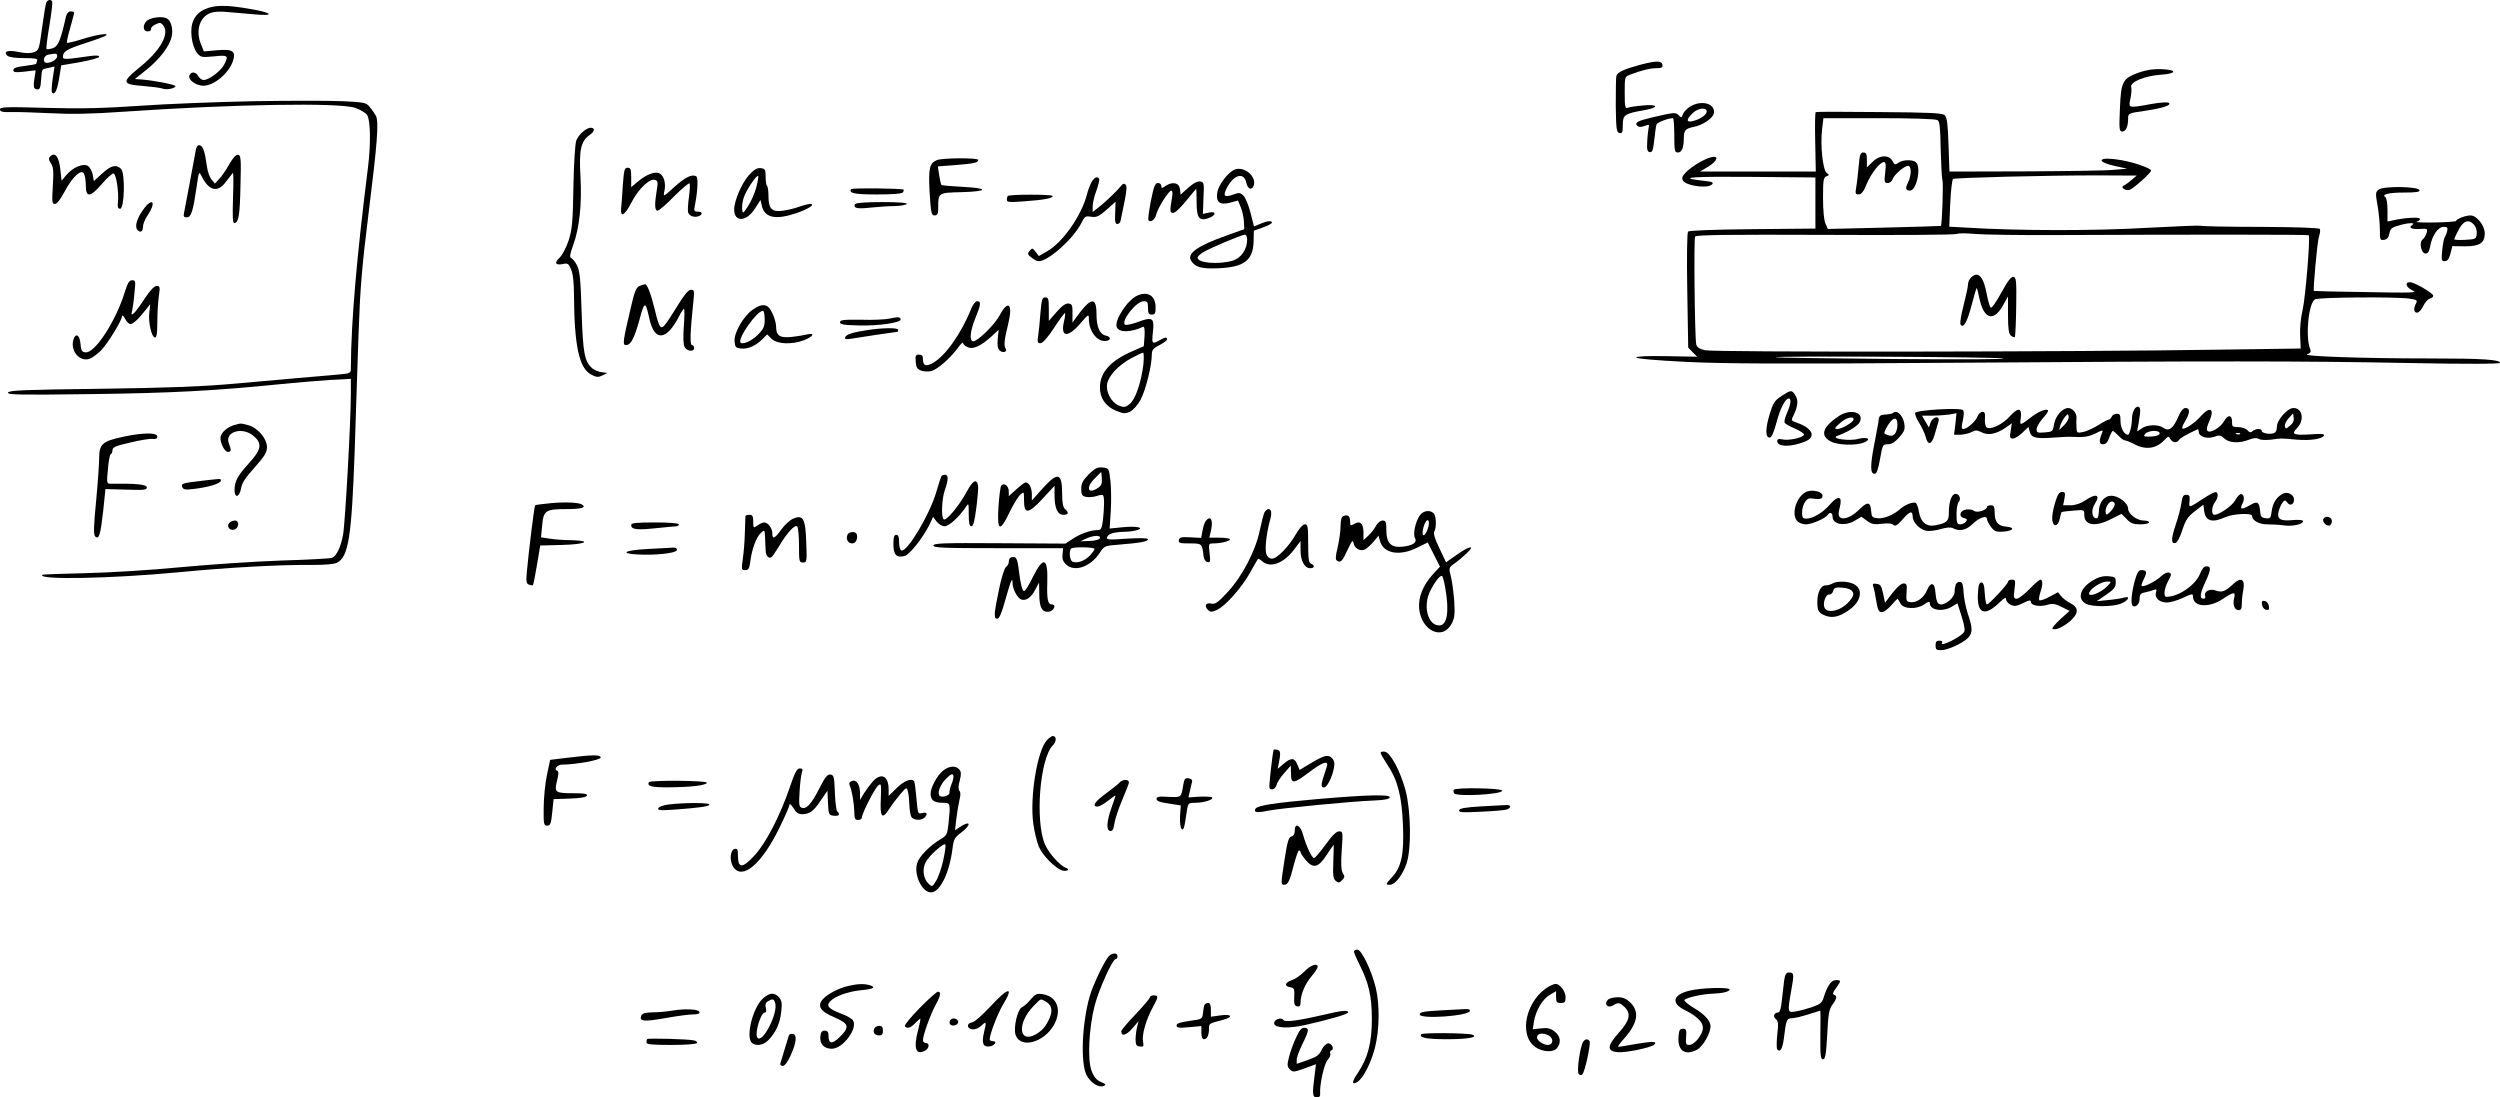 <?xml version="1.0" standalone="no"?>
<!DOCTYPE svg PUBLIC "-//W3C//DTD SVG 20010904//EN"
 "http://www.w3.org/TR/2001/REC-SVG-20010904/DTD/svg10.dtd">
<svg version="1.0" xmlns="http://www.w3.org/2000/svg"
 width="1311pt" height="575.468pt" viewBox="0 0 1311 575.468"
 preserveAspectRatio="xMidYMid meet">
<g transform="translate(-8,601.968) scale(0.1,-0.1)"
fill="#000000" stroke="none">
<path d="M324 6009 c-4 -6 -14 -66 -23 -133 -16 -117 -17 -121 -44 -130 -18
-7 -45 -6 -80 1 -55 12 -81 3 -59 -19 8 -8 41 -13 88 -13 58 0 73 -3 69 -13
-3 -8 -5 -15 -5 -17 0 -2 -27 -7 -60 -11 -44 -5 -60 -11 -60 -22 0 -12 10 -13
58 -8 l59 7 -7 -47 c-5 -35 -4 -47 7 -51 21 -8 26 2 29 53 4 54 1 50 40 58
l30 7 -10 -66 c-5 -36 -7 -68 -3 -71 14 -14 26 10 37 74 l11 69 100 17 c54 10
99 22 99 28 0 7 -16 8 -47 4 -130 -19 -143 -19 -143 -5 0 29 20 41 119 73 56
18 104 36 108 40 14 14 -51 4 -124 -19 -42 -13 -79 -22 -82 -20 -2 3 4 33 14
67 9 35 20 71 22 81 4 12 0 17 -15 17 -13 0 -21 -9 -26 -27 -28 -125 -41 -156
-69 -166 -16 -5 -30 -7 -33 -4 -3 2 4 58 15 123 11 65 17 122 15 126 -7 11
-22 10 -30 -3z m56 -284 c0 -16 -30 -35 -54 -35 -25 0 -19 38 7 43 41 8 47 7
47 -8z"/>
<path d="M1154 5971 c-55 -25 -78 -74 -69 -147 3 -30 15 -64 27 -80 20 -25 24
-26 90 -20 74 8 78 5 53 -44 -17 -33 -80 -80 -107 -80 -9 0 -22 9 -28 20 -13
24 -38 26 -47 4 -8 -23 34 -53 73 -54 55 0 133 64 155 128 18 53 0 66 -84 58
l-68 -6 -14 35 c-30 70 -10 142 45 165 21 9 53 11 100 6 39 -3 102 -9 140 -12
106 -10 86 10 -30 29 -127 22 -185 21 -236 -2z"/>
<path d="M860 5917 c-32 -16 -36 -62 -5 -62 11 0 19 6 17 13 -1 7 10 18 24 24
23 11 28 10 41 -7 33 -45 -18 -133 -128 -221 -92 -75 -90 -87 21 -95 47 -4 93
-10 103 -14 19 -8 67 1 67 13 0 8 -114 30 -179 35 l-34 2 60 48 c70 56 122
124 133 174 9 37 -2 82 -23 95 -18 12 -69 9 -97 -5z"/>
<path d="M8685 5681 c-89 -24 -124 -40 -129 -60 -2 -9 -3 -79 -3 -156 2 -124
4 -140 20 -143 14 -3 17 4 17 43 0 52 9 59 113 77 78 14 75 32 -5 25 -35 -3
-71 -8 -80 -12 -16 -6 -18 1 -18 78 0 83 0 85 28 95 59 23 105 34 138 34 27 0
34 4 32 17 -4 23 -32 23 -113 2z"/>
<path d="M11301 5641 c-90 -32 -98 -46 -104 -188 -5 -113 -4 -123 13 -123 18
0 30 26 30 70 0 25 4 27 85 38 98 15 142 29 129 42 -5 5 -42 3 -89 -5 -125
-23 -125 -23 -113 27 5 24 7 51 4 61 -7 27 71 59 157 65 84 6 85 26 1 29 -38
2 -78 -4 -113 -16z"/>
<path d="M1410 5489 c-190 -4 -457 -14 -595 -24 -189 -13 -309 -16 -492 -11
-212 6 -243 5 -243 -8 0 -12 13 -15 58 -14 31 1 125 -2 207 -6 110 -6 213 -4
385 8 566 39 1129 49 1213 20 26 -9 54 -26 62 -37 18 -26 20 -153 5 -273 -59
-468 -89 -812 -90 -1051 0 -31 0 -31 -62 -37 -115 -10 -301 -26 -533 -47 -174
-16 -348 -23 -714 -28 -400 -5 -485 -8 -489 -20 -4 -12 63 -13 434 -8 420 5
658 18 993 52 80 8 196 18 258 22 l113 6 0 -74 c0 -147 -30 -685 -41 -744 -12
-65 -34 -111 -58 -121 -9 -3 -131 -10 -271 -14 -140 -5 -376 -21 -525 -35
-154 -15 -367 -28 -495 -31 -123 -3 -226 -6 -228 -9 -28 -27 359 -20 718 14
258 25 533 40 690 38 76 0 123 4 138 12 60 32 76 136 92 586 5 171 15 444 20
607 9 251 17 352 55 657 43 346 52 458 37 492 -4 8 -17 28 -30 44 -22 27 -25
28 -145 34 -67 3 -277 3 -467 0z"/>
<path d="M8943 5461 c-17 -11 -34 -29 -38 -40 -6 -19 -8 -20 -22 -6 -16 17
-23 16 -143 -12 -72 -17 -90 -27 -74 -43 7 -7 19 -8 38 -1 24 10 26 9 21 -12
-2 -12 -6 -44 -7 -72 -2 -39 0 -50 13 -53 14 -2 18 10 24 64 4 37 9 73 12 81
4 11 61 33 86 33 4 0 7 -40 7 -90 0 -81 2 -90 19 -90 20 0 31 25 31 75 0 41 9
51 51 59 48 9 103 46 107 73 7 50 -65 70 -125 34z m87 -26 c0 -17 -34 -41 -72
-50 -35 -9 -37 7 -3 40 27 28 75 34 75 10z"/>
<path d="M9602 5432 c-4 -1 -5 -72 -3 -157 l3 -155 -303 0 -304 0 43 26 c49
29 58 60 15 49 -37 -9 -105 -50 -133 -80 -19 -20 -22 -30 -14 -43 12 -19 74
-34 122 -30 31 3 46 21 20 25 -7 1 -34 5 -61 8 -109 14 -20 20 287 17 l326 -3
0 -134 0 -134 -330 -3 c-203 -2 -332 -7 -338 -13 -5 -6 -7 -138 -4 -309 l5
-299 23 -24 24 -24 -160 3 c-102 2 -160 -1 -160 -7 0 -6 102 -15 262 -23 203
-10 508 -11 1343 -5 1441 10 1880 10 2448 -1 315 -6 477 -5 477 1 0 17 -94 23
-365 23 -351 0 -675 11 -646 22 17 6 21 13 16 26 -27 63 -9 244 25 262 21 11
419 14 493 4 41 -6 45 -9 37 -25 -15 -26 -12 -49 5 -49 9 0 23 15 32 34 9 19
24 37 34 39 11 3 19 10 19 16 0 13 -99 71 -122 71 -30 0 -20 -29 15 -44 28
-11 -4 -13 -243 -8 -151 2 -275 5 -276 6 -5 8 18 257 26 282 6 19 9 38 5 43
-3 6 -126 10 -312 11 -168 0 -309 3 -314 6 -5 2 -131 -3 -281 -11 -263 -16
-673 -16 -945 1 l-91 5 5 122 c3 67 10 125 15 128 11 7 485 19 757 19 l206 -1
-27 -23 c-15 -13 -33 -26 -40 -29 -22 -8 7 -30 30 -23 20 7 112 89 112 101 0
12 -86 43 -157 55 -116 21 -143 -6 -31 -31 l63 -14 -70 -6 c-38 -4 -248 -7
-466 -8 l-396 -1 -5 140 c-3 104 -8 144 -19 155 -11 12 -74 15 -342 17 -180 2
-330 2 -335 0z m638 -42 c12 -7 15 -38 17 -154 2 -79 6 -152 9 -161 6 -15 -2
-235 -8 -240 -2 -1 -136 -5 -298 -9 l-295 -7 -12 28 c-8 16 -13 70 -13 134 0
93 2 108 18 114 15 6 16 7 1 18 -20 15 -34 143 -24 228 l7 59 291 0 c166 0
298 -4 307 -10z m620 -603 c718 3 1323 3 1327 -1 9 -9 -17 -326 -32 -391 -10
-40 -15 -98 -13 -136 l3 -67 -430 -6 c-765 -12 -2647 -14 -2693 -3 -31 7 -43
15 -47 31 -8 39 -13 553 -6 565 6 9 169 11 685 9 372 -2 682 0 689 5 6 4 48 4
92 0 44 -4 235 -7 425 -6z m-275 -647 c23 -5 -225 -6 -575 -3 -338 3 -617 7
-619 9 -9 8 1156 2 1194 -6z"/>
<path d="M9827 5148 c-4 -40 -9 -90 -13 -110 -6 -33 -4 -38 13 -38 14 0 26 15
42 55 24 57 70 115 91 115 9 0 11 -15 6 -55 -6 -50 -4 -55 13 -55 11 0 22 9
26 20 7 23 61 70 81 70 19 0 18 -52 -1 -89 -15 -29 -11 -41 11 -41 34 0 60
120 32 148 -16 16 -70 15 -93 -2 -17 -12 -20 -11 -30 8 -17 35 -69 34 -105 -3
l-30 -29 0 39 c0 31 -4 39 -19 39 -15 0 -19 -11 -24 -72z"/>
<path d="M10416 4564 c-9 -8 -16 -25 -16 -37 0 -12 -11 -61 -23 -109 -13 -49
-20 -93 -16 -100 15 -23 35 12 59 105 13 48 24 87 26 87 1 0 8 -25 14 -55 23
-109 74 -125 123 -38 l27 48 0 -96 c0 -74 4 -99 15 -109 9 -7 18 -11 21 -8 2
3 6 74 7 159 2 136 0 154 -14 157 -12 2 -31 -22 -64 -83 -28 -51 -51 -83 -56
-78 -5 5 -14 36 -20 68 -17 95 -46 126 -83 89z"/>
<path d="M3138 5330 c-14 -10 -30 -32 -36 -47 -6 -16 -13 -122 -15 -243 -3
-186 -7 -224 -25 -281 -12 -36 -33 -76 -46 -89 -31 -28 -24 -43 15 -35 26 6
31 3 44 -29 10 -23 15 -71 15 -138 2 -264 27 -380 91 -413 27 -14 36 -15 58
-4 l26 13 -30 4 c-16 2 -38 11 -49 20 -41 37 -49 79 -56 297 -5 170 -10 216
-24 243 -9 18 -23 35 -30 38 -10 4 -8 19 10 69 33 90 46 215 38 359 -8 141 2
184 47 217 29 20 31 39 5 39 -7 0 -25 -9 -38 -20z"/>
<path d="M1105 5223 c-11 -62 -55 -296 -60 -320 -4 -18 -1 -23 14 -23 24 0 33
31 52 159 12 84 12 84 27 55 39 -77 85 -86 128 -26 16 20 31 41 35 45 3 5 4
-53 1 -127 -3 -96 -2 -136 6 -136 23 0 30 39 33 195 4 141 2 160 -12 163 -11
2 -27 -15 -47 -50 -16 -29 -40 -64 -53 -77 l-22 -24 -18 22 c-10 12 -21 43
-24 69 -11 80 -21 107 -38 110 -11 2 -18 -7 -22 -35z"/>
<path d="M343 5199 c-9 -9 -8 -18 4 -36 13 -19 15 -42 10 -118 -5 -84 -4 -95
11 -95 11 0 30 26 52 67 40 75 85 117 100 93 5 -8 10 -36 10 -62 0 -66 23 -64
84 7 26 30 53 55 61 55 14 0 30 -101 23 -156 -2 -21 1 -29 12 -29 23 0 27 186
5 209 -26 25 -52 19 -99 -24 l-44 -40 -6 35 c-4 19 -15 39 -26 45 -26 14 -78
-8 -112 -48 l-25 -30 -6 54 c-7 72 -28 99 -54 73z"/>
<path d="M4993 5180 c-39 -16 -45 -43 -38 -171 7 -107 9 -119 26 -119 15 0 19
8 19 38 0 82 -1 81 124 84 141 4 143 21 2 28 -57 3 -107 7 -109 10 -3 3 -8 26
-12 51 l-7 46 91 7 c97 7 121 13 121 27 0 12 -188 11 -217 -1z"/>
<path d="M3346 5048 c-3 -51 -7 -106 -9 -123 -3 -49 19 -35 55 34 36 71 97
128 124 117 14 -5 15 -14 8 -54 -12 -73 -11 -107 4 -107 8 0 47 34 87 75 41
41 77 71 81 68 3 -4 2 -35 -3 -70 -5 -35 -7 -71 -5 -80 4 -20 32 -31 56 -22
23 9 20 24 -5 24 -19 0 -21 4 -15 33 15 75 18 144 7 152 -22 13 -59 -5 -116
-57 -57 -52 -58 -52 -51 -21 9 40 -2 81 -25 93 -23 13 -70 -5 -116 -44 l-33
-28 0 51 c0 43 -3 51 -19 51 -16 0 -19 -11 -25 -92z"/>
<path d="M4008 5102 c-38 -42 -78 -135 -78 -181 0 -68 65 -65 109 5 l29 45 7
-30 c14 -63 71 -76 178 -40 64 21 107 49 75 49 -8 0 -34 -6 -56 -14 -22 -8
-60 -18 -85 -21 -58 -9 -77 9 -77 74 0 26 -3 51 -7 55 -5 4 -8 26 -8 49 0 38
-3 42 -26 45 -19 2 -34 -7 -61 -36z m38 -65 c-8 -30 -27 -74 -43 -98 -26 -40
-28 -41 -31 -19 -2 13 1 40 7 60 11 38 69 125 77 117 2 -2 -2 -29 -10 -60z"/>
<path d="M6554 5130 c-33 -13 -82 -77 -90 -116 -10 -53 12 -72 67 -57 l41 11
15 -36 c8 -19 15 -53 16 -74 l2 -40 -92 -33 c-155 -55 -210 -95 -187 -132 21
-35 55 -44 144 -40 135 6 181 41 184 142 l1 55 48 17 c26 9 47 21 47 25 0 12
-24 10 -61 -6 l-33 -14 -18 71 c-10 40 -27 80 -37 90 -17 17 -23 18 -55 6 -46
-17 -55 -7 -31 38 37 69 90 81 101 23 7 -32 28 -40 38 -15 18 48 -49 106 -100
85z m66 -367 c0 -51 -31 -96 -75 -110 -75 -22 -185 -13 -185 16 0 5 12 17 28
27 31 20 200 92 220 93 7 1 12 -11 12 -26z"/>
<path d="M5806 5068 c-8 -13 -20 -43 -26 -68 -29 -111 -125 -249 -207 -297
l-45 -26 -17 22 c-16 21 -18 21 -31 6 -13 -15 -12 -20 9 -36 13 -11 30 -19 38
-19 50 0 180 116 222 197 19 39 23 41 53 36 28 -4 40 1 81 37 l47 42 -2 -58
c-2 -47 0 -59 12 -59 8 0 16 9 17 20 2 11 11 55 20 98 11 54 13 81 6 88 -8 8
-15 6 -24 -6 -23 -28 -72 -75 -111 -107 l-38 -30 0 31 c0 17 9 54 20 82 10 29
17 56 14 61 -9 14 -23 9 -38 -14z"/>
<path d="M6311 5035 l-40 -36 -3 28 c-4 34 -37 42 -74 19 -21 -15 -24 -15 -24
-1 0 8 -8 15 -18 15 -15 0 -21 -17 -37 -95 -10 -52 -16 -98 -12 -101 12 -13
35 5 41 33 9 35 65 123 78 123 7 0 8 -14 4 -37 -12 -69 -11 -77 4 -80 10 -2
37 23 69 62 29 36 54 65 54 65 1 0 2 -32 2 -71 0 -82 13 -100 61 -84 42 15 45
39 4 30 l-32 -7 3 83 c4 80 3 84 -18 87 -14 2 -36 -10 -62 -33z"/>
<path d="M4543 5028 c-13 -22 18 -28 137 -28 80 0 131 4 135 11 4 6 5 12 4 14
-8 7 -271 10 -276 3z"/>
<path d="M12555 5026 c-18 -13 -19 -18 -7 -85 7 -39 12 -96 12 -127 0 -52 1
-55 22 -52 16 2 24 12 28 33 4 24 12 32 45 41 50 16 97 18 75 4 -23 -14 -3
-24 41 -21 39 3 40 1 34 -21 -4 -13 -13 -28 -21 -34 -20 -16 -7 -74 16 -74 12
0 19 11 24 38 9 55 41 102 70 102 20 0 23 -4 19 -22 -3 -13 -9 -27 -13 -33 -4
-5 -10 -36 -13 -67 -5 -52 -4 -58 13 -58 14 0 22 11 30 39 l10 40 66 -1 c77 0
104 17 104 68 0 41 -42 94 -75 94 -26 0 -75 -19 -75 -29 0 -3 -51 -7 -113 -8
-61 -1 -104 1 -94 4 9 2 17 9 17 15 0 11 -81 6 -142 -8 l-28 -6 0 60 c0 34 -5
64 -11 68 -23 14 17 24 99 24 62 0 83 3 80 13 -7 19 -187 22 -213 3z m499
-185 c10 -11 16 -31 14 -48 -3 -27 -6 -28 -60 -31 -32 -2 -58 0 -58 3 0 3 9
23 20 44 27 54 55 64 84 32z"/>
<path d="M5365 4992 c-3 -3 -5 -12 -5 -20 0 -13 14 -14 91 -8 110 8 149 16
149 28 0 9 -226 9 -235 0z"/>
<path d="M836 4927 c-37 -48 -51 -94 -36 -112 16 -19 30 -10 30 18 0 12 11 39
25 59 44 65 27 95 -19 35z"/>
<path d="M4564 4949 c-12 -21 12 -26 81 -18 39 4 96 8 127 8 31 1 60 6 63 11
4 6 -41 10 -129 10 -86 0 -137 -4 -142 -11z"/>
<path d="M736 4493 c-47 -156 -159 -328 -208 -321 -19 2 -23 10 -26 46 -4 47
-27 59 -38 17 -15 -59 37 -116 88 -96 13 5 38 24 57 42 35 36 111 159 111 181
1 7 8 1 16 -14 8 -16 21 -28 28 -28 14 0 45 29 84 80 l20 25 -5 -45 c-6 -52
12 -130 30 -130 9 0 12 24 12 83 0 45 4 106 8 135 7 47 6 52 -11 52 -13 0 -34
-22 -62 -64 -23 -36 -49 -71 -57 -78 -14 -11 -16 -10 -10 12 3 14 9 55 12 93
7 62 6 67 -12 67 -15 0 -23 -13 -37 -57z"/>
<path d="M3434 4520 c-18 -7 -27 -29 -48 -122 -40 -170 -42 -188 -23 -188 25
0 44 37 71 135 25 96 31 97 51 5 26 -123 90 -118 156 11 11 22 22 39 26 39 3
0 3 -40 -1 -90 -4 -58 -3 -97 4 -110 12 -23 50 -27 50 -5 0 8 -5 15 -11 15
-12 0 -10 66 7 228 6 57 5 62 -13 62 -13 0 -33 -24 -66 -77 -26 -43 -56 -89
-67 -103 -25 -32 -33 -22 -56 75 -20 82 -40 135 -51 134 -4 0 -18 -4 -29 -9z"/>
<path d="M6045 4470 c-51 -21 -122 -129 -109 -165 12 -30 70 -30 139 1 6 2 9
-16 7 -49 l-4 -53 -62 -27 c-112 -49 -167 -110 -168 -187 -1 -57 29 -101 84
-124 40 -16 48 -17 74 -5 17 9 40 34 56 64 26 50 58 177 58 234 0 26 7 34 40
51 22 11 40 25 40 30 0 13 -10 12 -40 -5 -39 -22 -41 -19 -34 45 8 74 -2 80
-82 50 -31 -11 -61 -17 -65 -13 -21 21 60 123 98 123 20 0 23 -5 23 -35 0 -28
4 -35 20 -35 17 0 20 7 20 38 0 60 -40 86 -95 62z m31 -361 c-11 -93 -42 -185
-72 -208 -23 -18 -29 -19 -57 -8 -40 17 -69 72 -61 115 9 43 59 96 124 132 30
16 59 30 64 30 5 0 5 -27 2 -61z"/>
<path d="M5536 4378 c-3 -46 -9 -100 -12 -120 -5 -33 -3 -38 12 -38 12 0 38
29 72 81 29 45 55 79 57 77 2 -2 0 -23 -6 -46 -18 -81 20 -85 85 -10 44 51 46
52 46 25 0 -66 45 -122 91 -115 27 4 25 22 -3 28 -32 8 -48 45 -48 113 0 93
-30 88 -106 -17 l-20 -28 0 48 c1 43 -2 49 -20 52 -15 2 -34 -11 -63 -44 l-41
-47 0 62 c0 53 -2 61 -19 61 -16 0 -19 -11 -25 -82z"/>
<path d="M5174 4403 c-54 -135 -139 -254 -206 -289 -34 -18 -48 -11 -48 22 0
18 -5 24 -21 24 -17 0 -20 -5 -17 -37 2 -30 8 -39 29 -47 14 -5 38 -6 53 -2
32 8 98 66 138 120 15 21 28 34 28 27 0 -6 11 -16 24 -22 28 -13 68 5 125 56
l38 35 -5 -48 c-3 -35 0 -51 11 -61 18 -15 41 -6 30 12 -10 16 -6 47 14 128
26 106 0 130 -46 43 -26 -48 -114 -134 -137 -134 -22 0 -17 53 11 122 29 71
31 88 9 88 -8 0 -22 -17 -30 -37z"/>
<path d="M4029 4397 c-48 -32 -101 -122 -97 -167 3 -31 6 -35 35 -38 36 -4 79
16 113 51 l23 23 23 -23 c29 -28 106 -32 171 -7 48 19 59 40 16 30 -16 -4 -52
-10 -80 -13 -63 -7 -83 6 -83 52 0 33 -25 94 -44 107 -19 13 -42 9 -77 -15z
m61 -52 c0 -37 -5 -50 -35 -80 -33 -33 -79 -54 -91 -42 -19 19 85 167 117 167
5 0 9 -20 9 -45z"/>
<path d="M4745 4349 c-22 -5 -89 -8 -150 -6 -92 1 -110 -1 -110 -13 0 -12 19
-15 100 -17 103 -3 221 15 218 32 -2 13 -12 14 -58 4z"/>
<path d="M4630 4289 c-79 -12 -113 -23 -118 -38 -3 -10 4 -12 29 -8 26 5 235
36 247 37 1 0 2 5 2 10 0 12 -81 11 -160 -1z"/>
<path d="M9422 3943 c-36 -24 -44 -36 -62 -96 -23 -76 -23 -122 0 -122 10 0
21 24 35 76 20 76 47 129 65 129 15 0 11 -31 -9 -76 -10 -23 -16 -46 -12 -51
3 -6 27 -20 54 -31 26 -11 47 -25 47 -31 0 -15 -77 -33 -111 -26 -22 5 -29 3
-29 -9 0 -31 73 -32 148 -1 56 24 37 68 -40 96 -35 12 -36 14 -24 38 24 48 28
82 11 107 -19 30 -22 30 -73 -3z"/>
<path d="M11271 3871 c-6 -11 -11 -31 -11 -44 0 -38 -12 -87 -21 -87 -20 0
-39 35 -39 71 0 33 -3 39 -20 39 -11 0 -23 -7 -26 -15 -4 -8 -10 -15 -14 -15
-5 0 -30 -13 -57 -30 -26 -16 -63 -33 -80 -36 -32 -6 -33 -5 -34 27 -1 19 -1
40 0 46 3 24 -20 53 -43 53 -31 0 -68 -42 -75 -87 -6 -36 -8 -38 -49 -41 -37
-3 -42 -1 -42 17 0 11 14 36 30 54 17 19 30 37 30 41 0 17 -43 2 -82 -27 -68
-52 -67 -52 -61 -7 7 52 -15 54 -57 7 -37 -43 -106 -75 -123 -58 -6 6 -10 27
-8 46 2 27 -1 35 -13 35 -9 0 -21 -11 -26 -24 -9 -26 -55 -66 -75 -66 -9 0
-10 11 -2 45 6 28 7 49 1 54 -14 14 -245 1 -251 -15 -2 -6 7 -30 21 -52 14
-22 29 -55 34 -73 12 -47 32 -42 47 11 7 25 16 55 20 68 11 33 -28 30 -41 -4
l-9 -26 -18 31 -18 31 53 0 c29 0 70 3 91 6 l37 7 -6 -57 -7 -56 34 0 c19 1
45 7 58 14 20 11 28 11 52 -1 35 -18 75 -10 124 22 l35 25 -6 -40 c-6 -34 -4
-40 12 -40 10 0 32 14 50 31 l31 30 7 -25 c8 -32 31 -38 126 -31 41 3 82 5 90
4 68 -4 91 0 129 18 36 18 41 19 35 5 -18 -44 -17 -62 4 -62 15 0 24 10 33 35
7 19 15 35 19 35 3 0 16 -12 29 -25 13 -14 28 -25 35 -25 6 0 28 -9 49 -20 58
-31 114 -24 157 22 20 21 22 22 31 6 12 -21 35 -23 46 -5 7 10 32 25 96 55 4
2 7 -4 7 -12 0 -26 43 -40 81 -27 28 10 35 9 54 -9 25 -24 80 -26 129 -6 23 9
38 11 51 4 9 -6 38 -7 64 -4 55 8 49 8 136 0 72 -6 136 4 142 23 3 7 -19 9
-66 5 -94 -6 -108 0 -76 32 41 41 30 106 -18 106 -31 0 -87 -63 -87 -98 0 -21
-6 -31 -20 -35 -24 -6 -60 2 -60 14 0 13 -34 11 -47 -2 -9 -9 -16 -8 -28 5 -9
9 -31 16 -49 16 -28 0 -32 3 -31 27 0 38 -22 40 -42 4 -20 -35 -73 -65 -87
-51 -6 6 -3 23 7 45 34 72 8 89 -45 29 -30 -34 -85 -70 -94 -61 -3 3 4 20 15
38 26 43 27 69 2 69 -13 0 -25 -15 -40 -50 -25 -58 -48 -74 -76 -54 -26 19
-85 18 -114 -3 l-24 -16 8 44 c11 66 11 82 -2 86 -6 2 -16 -5 -22 -16z m-366
-80 l-27 -26 7 25 c4 14 15 33 24 44 15 17 16 17 19 1 2 -10 -8 -29 -23 -44z
m1183 -4 c-21 -18 -23 -18 -26 -2 -2 9 7 28 20 42 l23 25 3 -23 c3 -15 -4 -30
-20 -42z m-684 -36 c8 -12 -18 -21 -56 -21 -26 0 -29 2 -18 15 14 16 65 21 74
6z m423 -7 c-3 -3 -12 -4 -19 -1 -8 3 -5 6 6 6 11 1 17 -2 13 -5z"/>
<path d="M9720 3836 c-84 -57 -97 -102 -38 -132 37 -19 131 -22 172 -5 43 17
20 32 -30 19 -47 -13 -148 2 -109 16 55 20 108 52 118 73 24 52 -51 72 -113
29z m80 -16 c0 -14 -61 -50 -85 -50 -17 1 -15 5 13 30 31 29 72 40 72 20z"/>
<path d="M10007 3854 c-3 -4 -21 -7 -39 -8 -27 -1 -33 -6 -36 -26 -1 -14 -12
-71 -23 -128 -22 -114 -22 -157 1 -157 11 0 19 21 29 78 13 74 14 77 41 77 20
0 37 11 60 37 27 31 31 41 26 72 -7 43 -40 74 -59 55z m23 -60 c0 -42 -18 -66
-43 -58 -30 9 -30 9 -17 36 31 59 60 70 60 22z"/>
<path d="M1306 3790 c-34 -11 -62 -35 -69 -59 -6 -26 19 -81 38 -81 18 0 19 9
5 45 -23 60 70 89 129 39 48 -40 42 -72 -24 -144 -59 -65 -75 -94 -75 -141 0
-44 26 -37 34 9 4 28 23 57 71 110 53 60 65 79 65 107 0 45 -48 101 -98 115
-42 11 -37 11 -76 0z"/>
<path d="M725 3729 c-108 -23 -125 -38 -125 -112 0 -28 -7 -129 -16 -225 -13
-132 -14 -176 -5 -185 20 -20 28 8 42 132 l12 116 109 -3 c93 -3 108 -2 108
12 0 15 -55 21 -193 19 -17 0 -18 7 -11 76 3 42 10 78 15 79 5 2 9 12 9 22 0
14 18 22 93 39 50 12 103 21 117 19 17 -2 25 2 25 12 0 22 -73 22 -180 -1z"/>
<path d="M5789 3532 c-31 -32 -39 -47 -39 -76 0 -30 4 -37 25 -42 13 -3 38 -1
54 4 16 6 32 8 35 5 8 -8 7 -64 0 -130 -6 -45 -10 -53 -28 -53 -37 0 -92 -20
-131 -46 l-38 -25 -346 2 c-293 2 -346 0 -346 -12 0 -12 53 -14 340 -14 l340
0 -3 -32 c-3 -22 2 -37 17 -52 44 -44 130 -15 179 61 23 35 25 36 105 42 109
9 147 16 147 28 0 6 -41 7 -110 3 -97 -7 -110 -6 -104 8 6 18 34 26 89 28 22
0 51 4 65 8 47 13 1 23 -71 16 l-70 -7 6 93 c3 52 2 123 -2 159 -8 64 -8 65
-41 68 -27 3 -40 -4 -73 -36z m54 -67 c-57 -43 -74 -4 -20 48 l32 32 3 -33 c2
-24 -2 -38 -15 -47z m5 -267 c-3 -8 -25 -14 -54 -15 l-49 -2 30 14 c38 18 78
19 73 3z m-28 -57 c0 -4 -11 -20 -24 -34 -26 -28 -66 -43 -91 -33 -15 5 -21
57 -8 69 10 10 123 8 123 -2z"/>
<path d="M5017 3523 c-3 -5 -15 -42 -27 -83 -34 -118 -153 -317 -183 -307 -7
2 -12 21 -12 43 0 28 -4 39 -15 39 -11 0 -15 -12 -15 -49 0 -55 16 -73 58 -62
27 6 99 98 133 168 l17 37 19 -25 c11 -13 29 -24 42 -24 22 0 76 49 110 100
16 24 16 23 16 -38 0 -46 4 -62 14 -62 10 0 17 27 26 98 7 53 11 106 9 116 -8
38 -28 26 -60 -34 -37 -69 -106 -153 -120 -144 -14 8 -11 107 6 154 19 54 19
80 1 80 -8 0 -17 -3 -19 -7z"/>
<path d="M5547 3458 l-56 -63 0 35 c-1 34 -15 60 -33 60 -4 0 -26 -16 -48 -36
l-40 -36 0 26 c0 27 -25 46 -39 30 -5 -5 -11 -55 -15 -111 -8 -130 7 -137 58
-30 19 40 44 81 56 92 20 18 20 18 20 -29 0 -74 22 -73 97 8 l63 68 0 -50 c0
-67 16 -102 47 -102 26 0 30 12 8 30 -10 9 -15 32 -15 75 0 117 -21 123 -103
33z"/>
<path d="M1135 3498 c-101 -12 -106 -14 -99 -33 6 -13 16 -15 63 -9 75 9 134
27 139 42 2 6 -2 11 -10 10 -7 0 -49 -5 -93 -10z"/>
<path d="M9542 3435 c-48 -34 -68 -118 -36 -149 8 -9 29 -16 45 -16 30 0 103
32 114 50 10 17 25 11 25 -10 0 -41 65 -52 118 -20 l33 20 29 -21 c24 -18 38
-21 78 -16 32 4 54 2 61 -6 10 -9 21 -2 50 31 36 42 51 45 51 12 0 -28 37 -67
69 -73 17 -4 51 0 77 8 32 9 53 11 65 5 33 -18 70 -11 101 20 35 35 78 50 78
27 0 -8 10 -26 21 -41 18 -23 28 -27 65 -24 53 4 63 22 14 26 -43 4 -60 24
-60 74 0 31 -4 38 -20 38 -11 0 -20 -4 -20 -8 0 -17 -51 -33 -66 -22 -7 6 -25
10 -41 8 -35 -4 -45 -37 -14 -45 17 -4 19 -8 10 -19 -6 -8 -20 -14 -30 -14
-16 0 -19 8 -19 53 0 29 5 58 11 64 15 15 4 43 -16 43 -20 0 -35 -40 -35 -95
0 -49 -10 -58 -71 -70 -47 -9 -77 16 -86 70 -3 22 -11 43 -16 47 -13 8 -56 -8
-82 -31 -34 -31 -85 -52 -118 -49 -29 3 -32 6 -35 41 -4 47 -20 47 -64 3 -38
-38 -83 -55 -100 -38 -8 8 -8 23 0 52 15 59 -8 65 -53 13 -36 -42 -88 -73
-124 -73 -17 0 -21 6 -21 33 0 18 7 43 16 55 13 19 22 21 49 16 20 -3 35 -1
40 6 18 30 -58 50 -93 25z"/>
<path d="M10856 3381 c-10 -32 -16 -72 -14 -87 4 -40 30 -37 39 4 4 18 8 34
10 36 2 2 30 6 62 8 57 5 57 5 57 -23 0 -55 59 -64 141 -21 l54 27 27 -27 c21
-23 36 -28 72 -28 25 0 46 5 46 10 0 6 -13 10 -29 10 -35 0 -81 35 -81 61 0
30 -49 68 -87 69 -39 0 -66 -34 -67 -86 -1 -25 -5 -34 -16 -32 -21 4 -24 45
-6 73 33 51 9 60 -50 20 -24 -16 -51 -25 -76 -25 l-39 0 7 35 c5 30 4 35 -13
35 -15 0 -23 -14 -37 -59z m314 -6 c0 -8 -10 -25 -22 -37 -20 -20 -23 -21 -26
-6 -4 23 16 58 33 58 8 0 15 -7 15 -15z"/>
<path d="M11640 3409 c-84 -55 -82 -55 -78 -17 2 27 0 33 -17 33 -16 0 -21 -9
-26 -45 -4 -25 -16 -73 -28 -107 -26 -77 -27 -106 -4 -101 10 2 24 27 37 68
18 54 29 70 66 99 l45 34 3 -29 c7 -57 41 -68 110 -37 43 19 142 24 142 7 0
-24 38 -45 81 -44 24 0 64 -2 89 -6 46 -6 105 9 96 25 -3 4 -28 6 -56 3 -63
-6 -82 7 -70 49 5 17 14 37 21 45 10 12 13 12 24 -2 14 -20 35 -10 35 16 0 25
-34 44 -58 31 -33 -17 -54 -49 -59 -91 -5 -37 -8 -41 -32 -38 -22 3 -27 9 -29
38 -5 49 -14 54 -56 29 -42 -24 -53 -21 -36 11 13 25 6 54 -12 48 -7 -3 -19
-18 -28 -34 -16 -28 -82 -73 -107 -74 -18 0 -16 42 2 66 18 23 19 54 3 53 -7
0 -33 -14 -58 -30z"/>
<path d="M2968 3381 c-43 -4 -79 -9 -82 -11 -4 -5 -33 -236 -43 -347 -5 -53
-3 -64 11 -69 9 -4 19 -5 21 -2 2 2 12 50 21 106 l17 101 114 3 c124 3 162 22
49 25 -38 0 -89 4 -114 8 l-45 7 6 61 c7 80 17 87 129 87 78 0 105 8 80 24
-18 11 -89 14 -164 7z"/>
<path d="M6711 3333 c-5 -10 -16 -53 -25 -96 -22 -107 -93 -242 -170 -324 -48
-52 -64 -63 -82 -59 -29 8 -41 -11 -21 -31 13 -14 20 -14 46 -3 44 18 133 118
177 198 21 37 39 69 41 71 1 2 11 -3 21 -12 42 -38 111 -13 167 59 l35 47 0
-49 c0 -55 21 -94 51 -94 23 0 25 15 4 24 -12 4 -15 26 -15 106 0 89 -2 100
-17 100 -11 0 -29 -20 -47 -51 -36 -64 -99 -129 -126 -129 -12 0 -24 9 -29 23
-9 24 -1 105 18 175 12 42 9 62 -9 62 -5 0 -13 -8 -19 -17z"/>
<path d="M7524 3315 c-22 -34 -35 -95 -24 -116 13 -24 -10 -40 -64 -46 -61 -7
-86 18 -86 87 0 43 -3 50 -20 50 -11 0 -26 -12 -34 -27 -8 -16 -26 -39 -40
-52 l-26 -24 0 42 c0 46 -19 63 -51 42 -17 -10 -19 -8 -19 13 0 29 -11 39 -34
30 -11 -4 -16 -19 -16 -53 0 -25 -7 -75 -15 -110 -12 -51 -13 -66 -3 -72 18
-12 28 -2 56 60 21 45 27 52 30 33 5 -29 36 -46 61 -33 10 6 30 24 45 41 l25
31 7 -26 c17 -68 103 -84 196 -37 l55 27 32 -63 32 -64 -37 -40 c-53 -59 -77
-120 -72 -180 12 -118 124 -169 171 -78 15 29 17 49 13 119 -4 46 -11 104 -18
129 -11 44 -10 46 18 66 16 11 45 35 64 53 49 46 18 42 -50 -6 l-57 -40 -35
74 c-23 47 -32 78 -27 87 13 20 11 82 -3 96 -20 20 -56 14 -74 -13z m44 -66
c-5 -16 -14 -32 -19 -35 -13 -8 -11 30 3 61 15 34 29 12 16 -26z m91 -312 c22
-126 10 -197 -32 -197 -60 0 -86 102 -47 181 24 47 48 79 61 79 4 0 12 -28 18
-63z"/>
<path d="M3989 3313 c0 -5 -2 -44 -3 -88 -1 -44 -6 -106 -11 -137 -7 -55 -7
-58 13 -58 17 0 22 8 27 48 8 64 32 126 55 147 20 18 20 17 22 -26 1 -24 2
-54 3 -66 1 -28 16 -45 31 -35 5 4 22 29 38 55 41 71 87 121 97 105 5 -7 9
-52 9 -100 0 -83 1 -88 21 -88 20 0 21 4 17 105 -4 125 -16 147 -68 125 -17
-7 -45 -32 -62 -56 -36 -50 -48 -55 -48 -20 0 26 -23 56 -43 56 -7 0 -23 -7
-35 -16 -21 -15 -22 -14 -22 20 0 29 -4 36 -20 36 -11 0 -20 -3 -21 -7z"/>
<path d="M12264 3299 c-10 -17 23 -46 37 -32 7 7 9 19 6 27 -7 18 -33 21 -43
5z"/>
<path d="M6403 3288 c-6 -7 -13 -30 -17 -51 l-7 -38 -57 3 c-47 3 -57 0 -60
-14 -3 -16 5 -18 57 -18 65 0 65 0 73 -70 2 -14 10 -26 20 -28 15 -3 16 3 11
47 -6 49 -5 51 19 51 40 0 88 12 88 21 0 5 -24 9 -54 9 l-54 0 9 41 c12 53 -3
78 -28 47z"/>
<path d="M1282 3277 c-15 -17 1 -40 24 -35 27 5 32 48 6 48 -11 0 -24 -6 -30
-13z"/>
<path d="M3390 3266 c0 -23 30 -27 131 -16 52 5 100 10 107 10 6 0 12 5 12 10
0 6 -48 10 -125 10 -102 0 -125 -3 -125 -14z"/>
<path d="M4524 3215 c-9 -23 3 -45 25 -45 19 0 31 25 24 48 -6 17 -42 15 -49
-3z"/>
<path d="M3480 3141 c-123 -6 -156 -24 -55 -29 96 -5 205 7 205 24 0 8 -8 13
-17 12 -10 -1 -70 -4 -133 -7z"/>
<path d="M5377 3094 c-4 -4 -7 -14 -7 -22 0 -8 -7 -20 -15 -26 -8 -6 -24 -58
-36 -116 -27 -129 -29 -155 -9 -155 10 0 23 30 42 99 29 103 38 124 38 87 0
-30 25 -77 45 -85 25 -9 53 10 74 52 l20 37 1 -61 c0 -70 15 -97 50 -92 27 3
41 38 16 38 -21 0 -27 26 -24 116 4 130 -20 139 -75 29 -20 -41 -41 -75 -46
-75 -11 0 -19 35 -30 122 -4 36 -11 54 -21 56 -9 1 -19 0 -23 -4z"/>
<path d="M11617 3011 c-24 -60 -113 -121 -176 -121 -17 0 -13 42 9 83 18 33
18 38 5 44 -10 3 -27 -5 -43 -20 -32 -30 -102 -63 -102 -47 0 6 7 24 15 39 15
31 12 41 -16 41 -14 0 -22 -14 -33 -52 -17 -59 -24 -124 -13 -134 14 -14 37 7
37 34 0 24 5 31 28 35 15 3 35 9 46 13 15 6 17 3 12 -13 -9 -28 18 -53 57 -53
18 0 56 11 85 25 48 22 52 23 52 6 0 -54 83 -61 155 -13 59 39 69 40 61 6 -9
-35 2 -64 23 -64 13 0 17 8 17 33 0 17 3 51 8 74 10 55 -12 68 -52 31 -42 -40
-61 -47 -93 -35 -31 12 -64 -6 -55 -30 3 -7 -1 -13 -9 -13 -22 0 -18 28 10 88
30 65 31 82 6 82 -13 0 -24 -13 -34 -39z"/>
<path d="M11055 2976 c-69 -41 -84 -98 -35 -123 31 -16 134 -16 179 0 40 14
58 44 20 33 -13 -4 -51 -10 -84 -13 l-60 -6 50 34 c41 28 50 39 50 64 0 28 -3
30 -40 33 -28 2 -52 -5 -80 -22z m79 -27 c-37 -41 -116 -68 -96 -33 13 24 64
54 91 54 24 0 24 0 5 -21z"/>
<path d="M10610 2969 c0 -12 -99 -119 -111 -119 -4 0 -9 26 -11 58 -2 43 -7
57 -18 57 -11 0 -16 -15 -18 -61 -5 -102 35 -119 111 -46 28 27 37 32 37 19 0
-10 11 -22 24 -29 20 -9 33 -7 65 9 31 16 41 17 41 7 0 -20 47 -28 86 -16 27
8 41 6 75 -11 l42 -21 -48 -43 c-26 -24 -45 -46 -42 -50 11 -11 52 6 90 37 48
41 50 73 5 96 -18 9 -40 26 -49 37 l-17 21 -45 -24 c-25 -14 -49 -21 -53 -18
-3 4 -1 21 5 39 14 40 14 69 1 69 -5 0 -32 -22 -58 -50 -27 -27 -56 -50 -66
-50 -16 0 -18 6 -12 50 6 46 5 50 -14 50 -11 0 -20 -5 -20 -11z"/>
<path d="M9690 2960 c-8 -5 -24 -10 -36 -10 -26 0 -44 -37 -44 -88 0 -46 8
-58 43 -71 36 -14 72 -6 121 28 70 47 80 118 20 141 -32 13 -85 12 -104 0z
m104 -42 c8 -13 6 -23 -10 -44 -41 -55 -123 -78 -137 -39 -9 23 8 70 25 67 9
-1 18 7 21 18 5 18 12 21 48 18 26 -2 46 -9 53 -20z"/>
<path d="M10336 2955 c-3 -9 -6 -27 -6 -40 0 -26 -42 -65 -71 -65 -19 0 -26
17 -31 74 -4 42 -25 43 -42 2 -17 -41 -55 -69 -88 -64 -21 3 -23 7 -20 51 3
41 1 47 -16 47 -12 0 -35 -20 -58 -50 l-39 -51 -10 48 c-8 39 -14 49 -34 51
-21 3 -23 1 -16 -20 4 -12 9 -36 11 -53 11 -66 15 -75 33 -75 11 0 33 17 50
37 17 20 32 35 33 32 2 -2 8 -13 14 -24 16 -30 85 -32 124 -5 24 17 30 18 30
6 0 -36 67 -47 115 -18 l30 18 22 -70 c16 -51 19 -74 11 -83 -24 -29 -129 -79
-114 -54 4 7 -1 11 -13 11 -16 0 -21 -6 -21 -25 0 -21 5 -25 28 -25 34 0 109
34 140 62 27 27 28 52 1 130 -11 34 -21 85 -22 112 -2 38 -6 52 -18 54 -9 2
-19 -4 -23 -13z"/>
<path d="M11942 2848 c2 -12 11 -24 21 -26 14 -3 18 1 15 20 -2 12 -11 24 -21
26 -14 3 -18 -1 -15 -20z"/>
<path d="M5570 2138 c-51 -55 -91 -300 -71 -441 6 -41 19 -94 29 -118 20 -46
85 -112 122 -124 23 -7 44 5 21 13 -32 11 -90 76 -111 123 -53 123 -27 452 41
520 20 20 20 49 0 49 -6 0 -20 -10 -31 -22z"/>
<path d="M6759 2088 c-6 -18 -26 -195 -22 -200 9 -16 31 -7 37 15 3 13 21 41
40 62 l35 40 1 -42 c0 -56 13 -55 95 7 62 47 95 61 95 41 0 -5 -7 -28 -15 -51
-18 -52 -19 -70 -2 -70 16 0 43 54 52 102 5 26 2 39 -10 52 -21 21 -42 15
-115 -29 l-55 -33 -12 29 c-15 36 -32 37 -72 3 l-31 -26 6 29 c11 54 9 67 -8
71 -10 2 -18 2 -19 0z"/>
<path d="M7320 2072 c0 -6 16 -33 35 -62 54 -80 76 -164 82 -315 7 -153 -8
-223 -57 -275 -35 -38 -36 -40 -11 -40 27 0 66 50 87 112 26 76 23 274 -5 382
-27 101 -80 200 -109 204 -12 2 -22 -1 -22 -6z"/>
<path d="M3055 2046 l-90 -11 -17 -80 c-9 -44 -17 -122 -17 -172 -1 -86 1 -93
18 -93 17 0 21 10 27 70 l7 69 85 3 c57 2 87 7 90 16 3 9 -16 12 -70 12 -97 0
-102 4 -87 65 9 36 9 50 1 53 -20 6 0 32 25 32 69 0 203 24 203 37 0 16 -44
15 -175 -1z"/>
<path d="M5026 1979 c-31 -25 -66 -88 -66 -122 0 -33 18 -47 62 -47 43 0 43 0
32 -109 -6 -57 -9 -63 -43 -83 -55 -33 -110 -88 -121 -124 -20 -60 25 -154 72
-154 47 0 97 101 113 230 6 49 11 58 46 84 55 42 49 66 -7 29 l-26 -17 7 60
c4 32 11 76 16 97 7 25 7 43 0 50 -6 8 -6 26 2 54 8 32 8 45 -2 57 -18 22 -53
20 -85 -5z m54 -33 c0 -8 -5 -27 -12 -43 -6 -15 -10 -33 -9 -40 2 -14 -34 -27
-50 -18 -16 11 -1 56 29 88 29 30 42 34 42 13z m-54 -439 c-9 -40 -25 -87 -37
-106 -19 -32 -21 -33 -39 -16 -28 25 -35 76 -16 113 19 36 99 107 104 92 2 -6
-3 -43 -12 -83z"/>
<path d="M4222 1892 c-51 -150 -126 -295 -186 -359 -62 -67 -86 -68 -86 -3 0
34 -3 41 -17 38 -24 -4 -29 -62 -8 -94 47 -72 148 13 240 200 30 61 55 117 55
126 0 8 9 0 20 -17 14 -24 27 -33 46 -33 39 0 61 16 98 72 l35 51 3 -64 c3
-62 4 -64 31 -67 27 -3 35 6 17 24 -5 5 -10 50 -12 99 -3 81 -5 90 -23 93 -16
2 -28 -13 -58 -72 -42 -83 -68 -111 -93 -102 -14 5 -15 18 -11 84 2 42 8 87
12 100 6 17 4 22 -11 22 -15 0 -26 -21 -52 -98z"/>
<path d="M4658 1923 c-14 -16 -35 -44 -47 -63 l-21 -35 0 36 c0 44 -19 73 -43
63 -12 -4 -16 -12 -11 -23 12 -28 23 -95 24 -138 0 -36 3 -43 20 -43 11 0 20
6 20 13 0 21 66 151 85 167 16 14 17 10 14 -69 -5 -99 7 -112 45 -52 14 22 40
56 58 77 32 37 33 37 39 13 4 -13 7 -47 8 -74 1 -28 6 -56 13 -63 15 -15 51
-15 66 0 19 19 14 31 -12 24 -23 -6 -23 -3 -30 76 -4 44 -9 85 -12 90 -12 19
-51 5 -91 -34 l-43 -42 0 33 c0 71 -37 91 -82 44z"/>
<path d="M6285 1903 c-11 -67 -10 -65 -78 -62 -50 3 -62 1 -62 -11 0 -11 18
-18 63 -24 l64 -10 -4 -59 c-3 -68 17 -93 26 -33 3 20 8 52 11 71 6 33 8 35
45 35 44 0 96 17 86 28 -4 4 -34 5 -66 4 l-58 -4 8 34 c4 18 9 40 11 48 3 9
-4 16 -18 18 -18 3 -23 -3 -28 -35z"/>
<path d="M3483 1918 c-12 -21 16 -28 105 -27 116 1 194 10 199 24 4 12 -296
14 -304 3z"/>
<path d="M5951 1916 c-6 -7 -38 -33 -71 -57 -59 -43 -76 -69 -44 -69 9 0 34
14 55 31 21 17 39 29 39 27 0 -2 -9 -29 -20 -60 -27 -76 -30 -121 -9 -126 13
-2 18 7 23 40 4 24 22 79 41 123 19 44 35 85 35 92 0 17 -35 17 -49 -1z"/>
<path d="M7704 1878 c-3 -4 -2 -12 1 -18 12 -20 259 -6 252 14 -4 13 -245 17
-253 4z"/>
<path d="M6985 1829 c-218 -19 -310 -33 -321 -50 -12 -20 7 -23 64 -11 63 13
444 50 561 54 49 2 76 7 79 16 5 17 -119 14 -383 -9z"/>
<path d="M3586 1801 c-29 -4 -51 -12 -54 -20 -4 -11 11 -12 84 -7 136 10 184
17 184 27 0 10 -133 10 -214 0z"/>
<path d="M7846 1791 c-81 -5 -111 -10 -114 -20 -4 -12 15 -13 114 -8 66 3 127
8 137 12 24 10 21 25 -5 23 -13 -1 -72 -4 -132 -7z"/>
<path d="M6870 1665 c0 -17 -6 -29 -18 -32 -14 -3 -21 -26 -35 -116 -21 -136
-21 -137 -2 -137 19 0 29 21 51 108 10 39 22 72 26 72 4 0 8 -4 8 -9 0 -5 12
-23 26 -40 40 -48 67 -42 110 24 20 30 37 55 38 55 1 0 -1 -40 -2 -88 -3 -72
-1 -90 13 -102 14 -11 18 -11 33 4 14 14 15 20 4 37 -9 15 -11 46 -6 120 7 96
6 99 -14 99 -14 0 -37 -22 -71 -70 -28 -38 -55 -70 -60 -70 -12 0 -42 65 -57
120 -13 52 -44 69 -44 25z"/>
<path d="M7180 1030 c0 -6 13 -37 29 -68 49 -98 65 -166 65 -287 0 -124 -21
-204 -75 -284 -31 -45 -31 -63 -1 -45 31 20 71 98 92 178 24 95 26 224 5 314
-21 89 -75 202 -97 202 -10 0 -18 -5 -18 -10z"/>
<path d="M5888 997 c-31 -46 -76 -144 -92 -197 -42 -140 -51 -355 -18 -418 21
-41 64 -68 90 -57 14 6 11 10 -15 21 -23 10 -36 25 -49 59 -22 58 -14 221 16
340 21 83 94 245 110 245 6 0 10 7 10 15 0 23 -36 18 -52 -8z"/>
<path d="M6920 925 c-18 -19 -49 -40 -67 -46 -37 -12 -39 -32 -5 -37 19 -3 21
-9 19 -50 -2 -37 1 -47 16 -50 12 -2 17 3 17 19 0 42 23 99 57 138 18 22 33
44 33 50 0 23 -37 10 -70 -24z"/>
<path d="M9436 878 c-3 -24 -8 -71 -12 -105 -4 -42 -11 -63 -20 -63 -21 0 -28
-22 -12 -34 13 -10 15 -24 8 -81 -4 -39 -4 -74 0 -79 16 -17 28 5 35 61 11 93
15 103 40 103 13 0 52 9 87 20 34 11 63 20 64 20 1 0 1 -57 0 -127 -1 -108 1
-128 14 -128 12 0 16 24 22 129 5 108 10 134 27 157 24 32 26 46 9 52 -9 3 -7
13 10 35 28 39 28 42 -1 42 -25 0 -46 -32 -65 -95 -7 -23 -18 -32 -58 -46 -27
-9 -66 -20 -86 -23 -45 -8 -45 -6 -24 114 15 82 14 90 -13 90 -14 0 -20 -10
-25 -42z"/>
<path d="M4527 849 c-49 -11 -107 -42 -131 -68 -33 -36 -15 -65 59 -96 77 -33
82 -50 30 -102 -40 -40 -60 -39 -60 3 0 22 -5 29 -20 29 -15 0 -21 -8 -23 -31
-4 -39 19 -64 60 -64 58 0 138 107 111 149 -6 9 -32 24 -59 34 -66 25 -82 40
-63 63 23 28 94 54 164 61 67 6 82 16 43 27 -30 8 -64 6 -111 -5z"/>
<path d="M8205 848 c-121 -67 -165 -254 -74 -319 39 -27 97 -30 115 -4 22 29
17 61 -13 85 -22 17 -37 21 -72 17 l-43 -5 6 41 c10 58 45 118 84 140 l32 19
0 -31 c0 -26 4 -31 25 -31 21 0 25 5 25 30 0 31 -30 70 -52 70 -7 0 -22 -6
-33 -12z m-4 -258 c28 -16 25 -50 -5 -50 -23 0 -56 23 -56 39 0 22 30 27 61
11z"/>
<path d="M8941 825 c-88 -21 -100 -65 -28 -101 66 -33 97 -64 97 -94 0 -35
-44 -90 -72 -90 -17 0 -19 6 -16 43 3 36 0 42 -17 42 -16 0 -21 -8 -23 -44 -5
-71 35 -99 97 -66 30 15 71 86 71 122 0 30 -31 64 -89 98 -28 17 -49 35 -48
40 4 12 96 33 152 34 50 2 85 11 85 22 0 13 -147 9 -209 -6z"/>
<path d="M4902 733 c-45 -46 -80 -89 -77 -94 10 -16 31 -10 55 16 13 14 25 24
26 22 2 -2 -3 -27 -11 -57 -26 -97 -13 -136 36 -110 23 13 25 40 4 40 -8 0
-15 7 -15 15 0 26 40 137 66 184 27 48 30 72 12 70 -7 -1 -50 -39 -96 -86z"/>
<path d="M5272 740 c-41 -44 -82 -80 -95 -82 -29 -4 -28 -32 1 -36 15 -2 33 5
48 19 27 25 28 22 14 -36 -13 -55 -5 -77 28 -73 28 3 44 28 18 28 -9 0 -16 4
-16 9 0 27 42 136 69 181 61 100 30 95 -67 -10z"/>
<path d="M4080 783 c-52 -48 -90 -199 -58 -231 21 -21 63 -14 90 16 38 40 59
88 65 148 5 44 2 58 -12 74 -25 27 -49 25 -85 -7z m65 -23 c17 -53 -69 -219
-94 -181 -14 22 18 131 40 131 7 0 9 9 5 24 -4 18 -1 28 11 35 26 15 31 13 38
-9z"/>
<path d="M5485 779 c-15 -19 -36 -37 -45 -41 -24 -9 -47 -109 -34 -146 26 -73
148 -40 201 53 43 77 17 149 -58 161 -31 5 -39 2 -64 -27z m75 -9 c34 -18 42
-46 25 -87 -19 -45 -41 -70 -78 -90 -86 -44 -92 63 -9 149 42 43 37 41 62 28z"/>
<path d="M6110 790 c0 -6 -34 -46 -75 -89 -41 -43 -75 -83 -75 -89 0 -29 26
-22 57 14 l34 39 -8 -30 c-4 -16 -8 -46 -8 -65 0 -29 4 -36 22 -38 20 -3 22 0
17 26 -7 35 16 115 52 181 29 53 30 61 4 61 -11 0 -20 -5 -20 -10z"/>
<path d="M8510 775 c-20 -24 3 -44 30 -27 27 16 33 15 58 -8 37 -35 29 -72
-29 -136 -62 -69 -64 -97 -5 -102 40 -4 174 24 190 39 20 18 -5 19 -90 5 -49
-9 -93 -16 -98 -16 -4 0 8 18 27 39 75 83 86 143 38 192 -23 22 -39 29 -69 29
-23 0 -45 -6 -52 -15z"/>
<path d="M6395 748 c-2 -7 -5 -26 -7 -43 -3 -29 -5 -30 -70 -39 -50 -7 -68
-13 -68 -24 0 -12 11 -14 65 -9 l65 6 0 -34 c0 -23 5 -35 14 -35 16 0 26 21
26 56 0 26 1 27 68 44 60 15 55 34 -8 25 l-50 -7 0 36 c0 26 -4 36 -15 36 -9
0 -18 -6 -20 -12z"/>
<path d="M3605 720 c-27 -5 -74 -9 -103 -9 -38 -1 -54 -5 -59 -17 -12 -31 12
-33 122 -14 61 11 127 20 148 20 26 0 37 4 35 13 -5 15 -73 18 -143 7z"/>
<path d="M7630 721 c-84 -5 -105 -9 -105 -21 0 -26 254 -9 263 18 2 8 -6 11
-25 10 -15 -1 -75 -4 -133 -7z"/>
<path d="M7025 699 c-137 -32 -207 -41 -215 -28 -11 17 -52 1 -48 -19 4 -24
78 -27 164 -7 133 30 224 57 224 66 0 13 -34 10 -125 -12z"/>
<path d="M5067 674 c-16 -16 -6 -35 16 -32 12 2 22 10 22 18 0 16 -26 25 -38
14z"/>
<path d="M4664 625 c-8 -20 4 -35 27 -35 14 0 19 7 19 25 0 18 -5 25 -20 25
-11 0 -23 -7 -26 -15z"/>
<path d="M6875 575 c-14 -30 -30 -75 -36 -101 -10 -39 -9 -48 5 -62 15 -16 21
-15 77 5 l60 22 -7 -57 c-13 -98 -12 -117 11 -117 14 0 19 6 18 20 -4 44 21
159 40 178 10 10 16 25 13 32 -3 8 0 15 6 17 18 6 0 40 -19 36 -10 -2 -25 -17
-33 -35 -12 -26 -26 -36 -72 -52 l-58 -20 0 22 c0 12 14 49 30 82 35 71 37 85
9 85 -15 0 -26 -14 -44 -55z"/>
<path d="M7533 596 c-12 -18 27 -26 137 -26 108 0 167 11 130 24 -27 9 -262
11 -267 2z"/>
<path d="M4216 588 c-2 -7 -12 -40 -22 -73 -10 -33 -20 -66 -22 -72 -2 -7 4
-13 13 -13 10 0 26 21 41 55 31 68 35 108 11 113 -9 2 -19 -2 -21 -10z"/>
<path d="M3474 571 c-2 -2 -4 -10 -4 -18 0 -10 28 -13 129 -13 73 0 132 4 136
10 3 5 -4 12 -17 14 -29 7 -238 12 -244 7z"/>
<path d="M8383 558 c-17 -23 -36 -159 -24 -171 7 -7 14 -7 19 -1 14 15 45 161
38 173 -9 14 -21 14 -33 -1z"/>
</g>
</svg>
